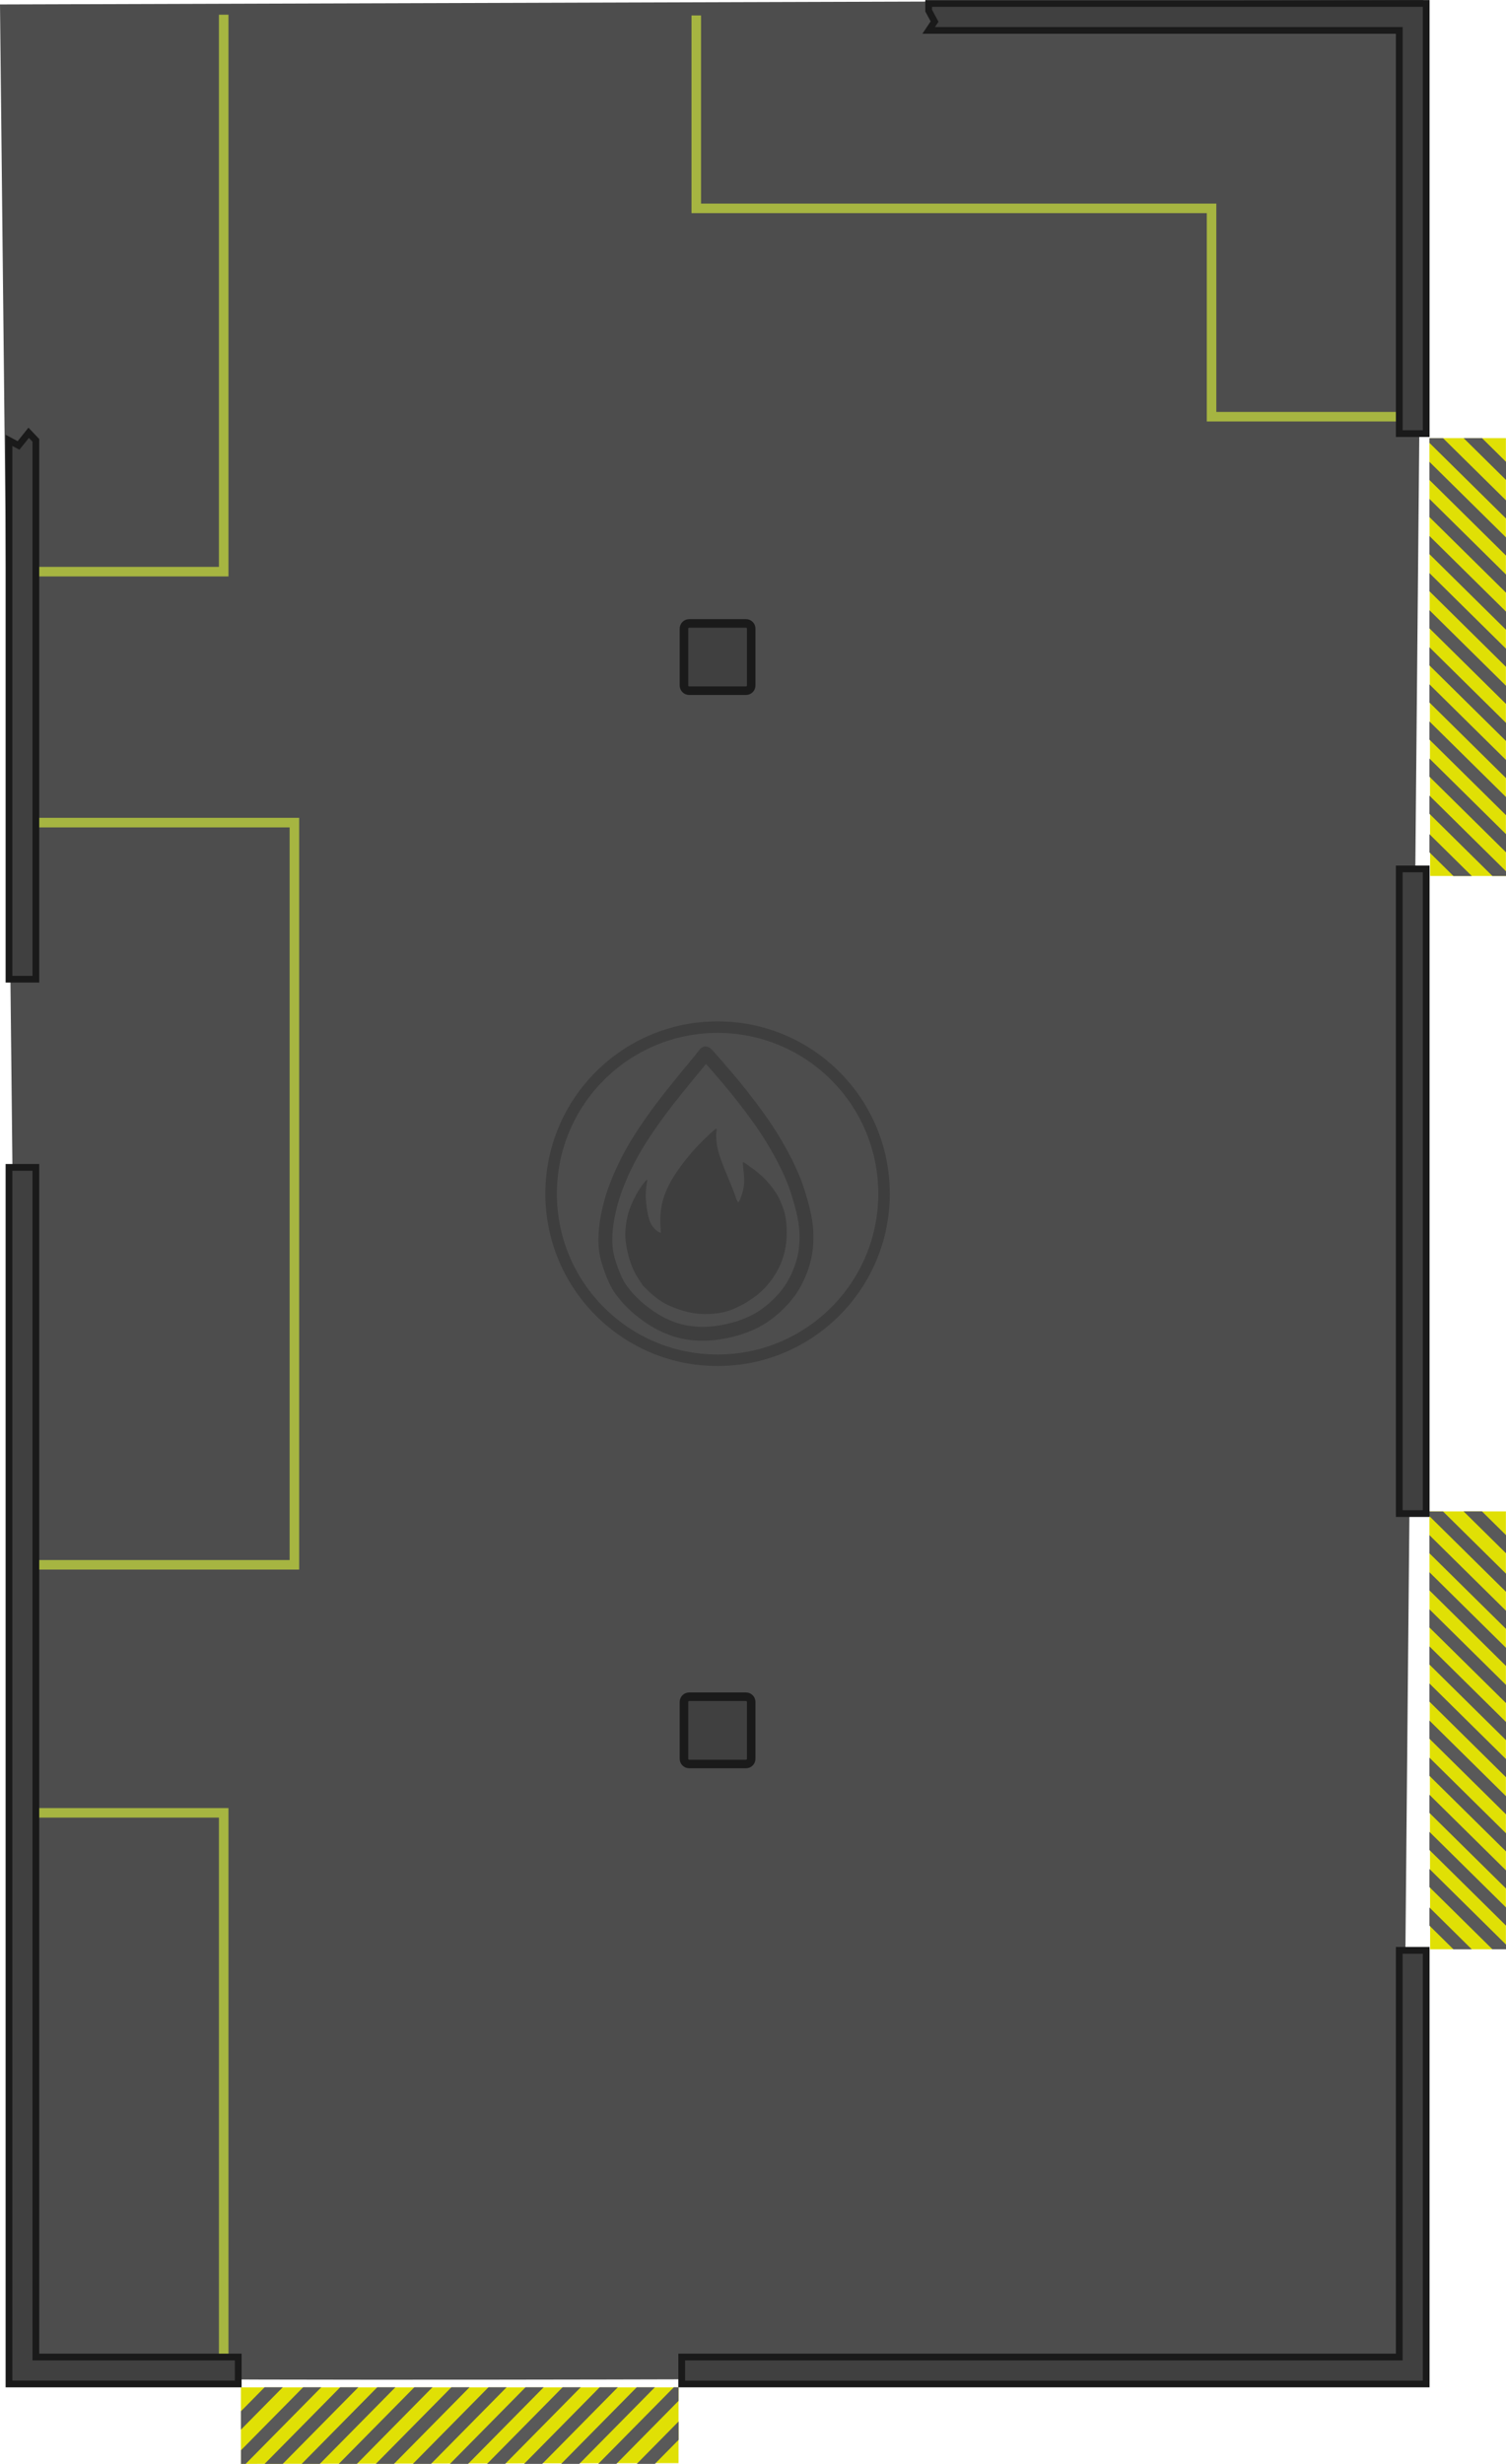 <?xml version="1.0" encoding="UTF-8" standalone="no"?>
<!-- Created with Inkscape (http://www.inkscape.org/) -->

<svg
   width="894.814"
   height="1463.134"
   viewBox="0 0 473.505 774.242"
   version="1.1"
   id="svg1"
   inkscape:version="1.3.2 (091e20e, 2023-11-25, custom)"
   sodipodi:docname="large_warehouse_floor.svg"
   xmlns:inkscape="http://www.inkscape.org/namespaces/inkscape"
   xmlns:sodipodi="http://sodipodi.sourceforge.net/DTD/sodipodi-0.dtd"
   xmlns="http://www.w3.org/2000/svg"
   xmlns:svg="http://www.w3.org/2000/svg">
  <sodipodi:namedview
     id="namedview1"
     pagecolor="#ffffff"
     bordercolor="#000000"
     borderopacity="0.25"
     inkscape:showpageshadow="2"
     inkscape:pageopacity="0.0"
     inkscape:pagecheckerboard="0"
     inkscape:deskcolor="#d1d1d1"
     inkscape:document-units="mm"
     inkscape:zoom="0.17928416"
     inkscape:cx="1508.778"
     inkscape:cy="1843.4423"
     inkscape:window-width="1920"
     inkscape:window-height="1001"
     inkscape:window-x="-9"
     inkscape:window-y="-9"
     inkscape:window-maximized="1"
     inkscape:current-layer="svg1" />
  <defs
     id="defs1">
    <inkscape:path-effect
       effect="bspline"
       id="path-effect437-3-8-4-4"
       is_visible="true"
       lpeversion="1"
       weight="33.333"
       steps="2"
       helper_size="0"
       apply_no_weight="true"
       apply_with_weight="true"
       only_selected="false"
       uniform="false" />
    <inkscape:path-effect
       effect="bspline"
       id="path-effect433-7-2-6-9"
       is_visible="true"
       lpeversion="1"
       weight="33.333"
       steps="2"
       helper_size="0"
       apply_no_weight="true"
       apply_with_weight="true"
       only_selected="false"
       uniform="false" />
    <inkscape:path-effect
       effect="bspline"
       id="path-effect437-3-8-4-4-6"
       is_visible="true"
       lpeversion="1"
       weight="33.333"
       steps="2"
       helper_size="0"
       apply_no_weight="true"
       apply_with_weight="true"
       only_selected="false"
       uniform="false" />
    <inkscape:path-effect
       effect="bspline"
       id="path-effect433-7-2-6-9-2"
       is_visible="true"
       lpeversion="1"
       weight="33.333"
       steps="2"
       helper_size="0"
       apply_no_weight="true"
       apply_with_weight="true"
       only_selected="false"
       uniform="false" />
    <inkscape:path-effect
       effect="bspline"
       id="path-effect437-3-8-4-4-8"
       is_visible="true"
       lpeversion="1"
       weight="33.333"
       steps="2"
       helper_size="0"
       apply_no_weight="true"
       apply_with_weight="true"
       only_selected="false"
       uniform="false" />
    <inkscape:path-effect
       effect="bspline"
       id="path-effect433-7-2-6-9-3"
       is_visible="true"
       lpeversion="1"
       weight="33.333"
       steps="2"
       helper_size="0"
       apply_no_weight="true"
       apply_with_weight="true"
       only_selected="false"
       uniform="false" />
  </defs>
  <g
     inkscape:label="Στρώση 1"
     inkscape:groupmode="layer"
     id="layer1"
     transform="translate(2589.085,214.354)" />
  <g
     id="g1"
     transform="translate(2589.085,214.354)">
    <path
       style="fill:#4d4d4d;fill-opacity:1;stroke:none;stroke-width:2.7;stroke-dasharray:none;stroke-opacity:1"
       d="m -2581.109,532.392 c 15.88,2.371 432.678,0 432.678,0 l 6.841,-746.746 -447.495,1.402 z"
       id="path534"
       sodipodi:nodetypes="ccccc" />
    <g
       id="g518-00"
       transform="translate(6468.585,-10236.061)">
      <path
         id="rect61-6-5-0-8-5-4"
         style="fill:#e0e005;stroke-width:2.628;stroke-linecap:round"
         d="m -8844.329,10771.902 v 23.814 l -137.595,0.233 v -24.047 z"
         sodipodi:nodetypes="ccccc" />
      <g
         id="g517-98">
        <path
           d="m -8950.705,10771.868 -23.768,24.081 h 5.701 l 23.768,-24.081 z"
           style="fill:#595959;fill-opacity:1;stroke-width:0.995;stroke-linecap:round"
           id="path1-3-7" />
        <path
           d="m -8939.05,10771.868 -23.768,24.081 h 5.701 l 23.768,-24.081 z"
           style="fill:#595959;fill-opacity:1;stroke-width:0.995;stroke-linecap:round"
           id="path1-3-1-3" />
        <path
           d="m -8845.811,10771.868 -23.769,24.081 h 5.702 l 19.548,-19.806 v -4.275 z"
           style="fill:#595959;fill-opacity:1;stroke-width:0.995;stroke-linecap:round"
           id="path1-29-1" />
        <path
           d="m -8844.312,10782.62 -13.156,13.329 h 5.702 l 7.454,-7.553 z"
           style="fill:#595959;fill-opacity:1;stroke-width:0.995;stroke-linecap:round"
           id="path1-8-9" />
        <path
           d="m -8962.36,10771.869 -19.547,19.804 v 4.276 h 1.48 l 23.769,-24.081 z"
           style="fill:#595959;fill-opacity:1;stroke-width:0.995;stroke-linecap:round"
           id="path1-90-4" />
        <path
           d="m -8974.47,10771.868 -7.454,7.552 v 5.776 l 13.155,-13.328 z"
           style="fill:#595959;fill-opacity:1;stroke-width:0.995;stroke-linecap:round"
           id="path1-16-1" />
        <path
           d="m -8927.395,10771.868 -23.768,24.081 h 5.701 l 23.768,-24.081 z"
           style="fill:#595959;fill-opacity:1;stroke-width:0.995;stroke-linecap:round"
           id="path1-3-16-7" />
        <path
           d="m -8915.74,10771.868 -23.768,24.081 h 5.701 l 23.768,-24.081 z"
           style="fill:#595959;fill-opacity:1;stroke-width:0.995;stroke-linecap:round"
           id="path1-3-16-4-3" />
        <path
           d="m -8904.086,10771.868 -23.768,24.081 h 5.701 l 23.768,-24.081 z"
           style="fill:#595959;fill-opacity:1;stroke-width:0.995;stroke-linecap:round"
           id="path1-3-16-4-6-10" />
        <path
           d="m -8892.431,10771.868 -23.768,24.081 h 5.701 l 23.768,-24.081 z"
           style="fill:#595959;fill-opacity:1;stroke-width:0.995;stroke-linecap:round"
           id="path1-3-16-4-6-1-0" />
        <path
           d="m -8869.121,10771.868 -23.768,24.081 h 5.701 l 23.768,-24.081 z"
           style="fill:#595959;fill-opacity:1;stroke-width:0.995;stroke-linecap:round"
           id="path1-3-16-4-6-1-8-14" />
        <path
           d="m -8880.776,10771.868 -23.768,24.081 h 5.701 l 23.768,-24.081 z"
           style="fill:#595959;fill-opacity:1;stroke-width:0.995;stroke-linecap:round"
           id="path1-3-16-4-6-1-8-1-4" />
        <path
           d="m -8857.467,10771.868 -23.768,24.081 h 5.701 l 23.768,-24.081 z"
           style="fill:#595959;fill-opacity:1;stroke-width:0.995;stroke-linecap:round"
           id="path1-3-16-4-6-1-8-4-92" />
      </g>
    </g>
    <g
       id="g532"
       transform="translate(6070.867,-9866.413)">
      <g
         id="g518-00-0"
         transform="rotate(90,-8093.113,10678.535)">
        <path
           id="rect61-6-5-0-8-5-4-7"
           style="fill:#e0e005;stroke-width:2.628;stroke-linecap:round"
           d="m -8844.329,10771.902 v 23.814 l -137.595,0.233 v -24.047 z"
           sodipodi:nodetypes="ccccc" />
        <g
           id="g517-98-8">
          <path
             d="m -8950.705,10771.868 -23.768,24.081 h 5.701 l 23.768,-24.081 z"
             style="fill:#595959;fill-opacity:1;stroke-width:0.995;stroke-linecap:round"
             id="path1-3-7-2" />
          <path
             d="m -8939.05,10771.868 -23.768,24.081 h 5.701 l 23.768,-24.081 z"
             style="fill:#595959;fill-opacity:1;stroke-width:0.995;stroke-linecap:round"
             id="path1-3-1-3-5" />
          <path
             d="m -8845.811,10771.868 -23.769,24.081 h 5.702 l 19.548,-19.806 v -4.275 z"
             style="fill:#595959;fill-opacity:1;stroke-width:0.995;stroke-linecap:round"
             id="path1-29-1-0" />
          <path
             d="m -8844.312,10782.62 -13.156,13.329 h 5.702 l 7.454,-7.553 z"
             style="fill:#595959;fill-opacity:1;stroke-width:0.995;stroke-linecap:round"
             id="path1-8-9-8" />
          <path
             d="m -8962.36,10771.869 -19.547,19.804 v 4.276 h 1.48 l 23.769,-24.081 z"
             style="fill:#595959;fill-opacity:1;stroke-width:0.995;stroke-linecap:round"
             id="path1-90-4-8" />
          <path
             d="m -8974.47,10771.868 -7.454,7.552 v 5.776 l 13.155,-13.328 z"
             style="fill:#595959;fill-opacity:1;stroke-width:0.995;stroke-linecap:round"
             id="path1-16-1-4" />
          <path
             d="m -8927.395,10771.868 -23.768,24.081 h 5.701 l 23.768,-24.081 z"
             style="fill:#595959;fill-opacity:1;stroke-width:0.995;stroke-linecap:round"
             id="path1-3-16-7-2" />
          <path
             d="m -8915.74,10771.868 -23.768,24.081 h 5.701 l 23.768,-24.081 z"
             style="fill:#595959;fill-opacity:1;stroke-width:0.995;stroke-linecap:round"
             id="path1-3-16-4-3-3" />
          <path
             d="m -8904.086,10771.868 -23.768,24.081 h 5.701 l 23.768,-24.081 z"
             style="fill:#595959;fill-opacity:1;stroke-width:0.995;stroke-linecap:round"
             id="path1-3-16-4-6-10-6" />
          <path
             d="m -8892.431,10771.868 -23.768,24.081 h 5.701 l 23.768,-24.081 z"
             style="fill:#595959;fill-opacity:1;stroke-width:0.995;stroke-linecap:round"
             id="path1-3-16-4-6-1-0-4" />
          <path
             d="m -8869.121,10771.868 -23.768,24.081 h 5.701 l 23.768,-24.081 z"
             style="fill:#595959;fill-opacity:1;stroke-width:0.995;stroke-linecap:round"
             id="path1-3-16-4-6-1-8-14-0" />
          <path
             d="m -8880.776,10771.868 -23.768,24.081 h 5.701 l 23.768,-24.081 z"
             style="fill:#595959;fill-opacity:1;stroke-width:0.995;stroke-linecap:round"
             id="path1-3-16-4-6-1-8-1-4-7" />
          <path
             d="m -8857.467,10771.868 -23.768,24.081 h 5.701 l 23.768,-24.081 z"
             style="fill:#595959;fill-opacity:1;stroke-width:0.995;stroke-linecap:round"
             id="path1-3-16-4-6-1-8-4-92-1" />
        </g>
      </g>
      <g
         id="g518-00-0-3"
         transform="rotate(90,-8261.749,10847.171)">
        <path
           id="rect61-6-5-0-8-5-4-7-1"
           style="fill:#e0e005;stroke-width:2.628;stroke-linecap:round"
           d="m -8844.329,10771.902 v 23.814 l -137.595,0.233 v -24.047 z"
           sodipodi:nodetypes="ccccc" />
        <g
           id="g517-98-8-2">
          <path
             d="m -8950.705,10771.868 -23.768,24.081 h 5.701 l 23.768,-24.081 z"
             style="fill:#595959;fill-opacity:1;stroke-width:0.995;stroke-linecap:round"
             id="path1-3-7-2-8" />
          <path
             d="m -8939.05,10771.868 -23.768,24.081 h 5.701 l 23.768,-24.081 z"
             style="fill:#595959;fill-opacity:1;stroke-width:0.995;stroke-linecap:round"
             id="path1-3-1-3-5-5" />
          <path
             d="m -8845.811,10771.868 -23.769,24.081 h 5.702 l 19.548,-19.806 v -4.275 z"
             style="fill:#595959;fill-opacity:1;stroke-width:0.995;stroke-linecap:round"
             id="path1-29-1-0-4" />
          <path
             d="m -8844.312,10782.62 -13.156,13.329 h 5.702 l 7.454,-7.553 z"
             style="fill:#595959;fill-opacity:1;stroke-width:0.995;stroke-linecap:round"
             id="path1-8-9-8-7" />
          <path
             d="m -8962.36,10771.869 -19.547,19.804 v 4.276 h 1.48 l 23.769,-24.081 z"
             style="fill:#595959;fill-opacity:1;stroke-width:0.995;stroke-linecap:round"
             id="path1-90-4-8-8" />
          <path
             d="m -8974.47,10771.868 -7.454,7.552 v 5.776 l 13.155,-13.328 z"
             style="fill:#595959;fill-opacity:1;stroke-width:0.995;stroke-linecap:round"
             id="path1-16-1-4-8" />
          <path
             d="m -8927.395,10771.868 -23.768,24.081 h 5.701 l 23.768,-24.081 z"
             style="fill:#595959;fill-opacity:1;stroke-width:0.995;stroke-linecap:round"
             id="path1-3-16-7-2-6" />
          <path
             d="m -8915.74,10771.868 -23.768,24.081 h 5.701 l 23.768,-24.081 z"
             style="fill:#595959;fill-opacity:1;stroke-width:0.995;stroke-linecap:round"
             id="path1-3-16-4-3-3-8" />
          <path
             d="m -8904.086,10771.868 -23.768,24.081 h 5.701 l 23.768,-24.081 z"
             style="fill:#595959;fill-opacity:1;stroke-width:0.995;stroke-linecap:round"
             id="path1-3-16-4-6-10-6-7" />
          <path
             d="m -8892.431,10771.868 -23.768,24.081 h 5.701 l 23.768,-24.081 z"
             style="fill:#595959;fill-opacity:1;stroke-width:0.995;stroke-linecap:round"
             id="path1-3-16-4-6-1-0-4-3" />
          <path
             d="m -8869.121,10771.868 -23.768,24.081 h 5.701 l 23.768,-24.081 z"
             style="fill:#595959;fill-opacity:1;stroke-width:0.995;stroke-linecap:round"
             id="path1-3-16-4-6-1-8-14-0-1" />
          <path
             d="m -8880.776,10771.868 -23.768,24.081 h 5.701 l 23.768,-24.081 z"
             style="fill:#595959;fill-opacity:1;stroke-width:0.995;stroke-linecap:round"
             id="path1-3-16-4-6-1-8-1-4-7-5" />
          <path
             d="m -8857.467,10771.868 -23.768,24.081 h 5.701 l 23.768,-24.081 z"
             style="fill:#595959;fill-opacity:1;stroke-width:0.995;stroke-linecap:round"
             id="path1-3-16-4-6-1-8-4-92-1-6" />
        </g>
      </g>
    </g>
    <path
       style="fill:none;fill-opacity:1;stroke:#a6b541;stroke-width:3;stroke-dasharray:none;stroke-opacity:1"
       d="m -2580.56,44.142 h 84.036 V 277.365 h -84.036"
       id="path73-0-3-96-6-5-3-6-3-7-7-3-0-1-2-49"
       sodipodi:nodetypes="cccc" />
    <path
       style="fill:none;fill-opacity:1;stroke:#a6b541;stroke-width:3;stroke-dasharray:none;stroke-opacity:1"
       d="m -2580.56,355.304 h 61.811 v 175.014"
       id="path73-0-3-96-6-5-3-6-3-7-7-3-0-1-2-4"
       sodipodi:nodetypes="ccc" />
    <path
       style="fill:none;fill-opacity:1;stroke:#a6b541;stroke-width:3;stroke-dasharray:none;stroke-opacity:1"
       d="m -2580.56,-34.718 h 61.811 V -209.733"
       id="path73-0-3-96-6-5-3-6-3-7-7-3-0-1-2-4-6"
       sodipodi:nodetypes="ccc" />
    <path
       style="fill:none;fill-opacity:1;stroke:#a6b541;stroke-width:3;stroke-linecap:butt;stroke-dasharray:none;stroke-opacity:1"
       d="m -2370.168,-209.494 v 60.617 h 162.011 v 65.466 h 61.135"
       id="path584-3"
       sodipodi:nodetypes="ccccc" />
    <g
       id="g570"
       transform="translate(6725.711,822.749)">
      <path
         id="path62644-8-9-1-5"
         style="fill:#404040;fill-opacity:1;stroke:#1a1a1a;stroke-width:2.117;stroke-linecap:square;stroke-linejoin:miter;stroke-miterlimit:24.5;stroke-dasharray:none;stroke-opacity:1;paint-order:markers fill stroke;stop-color:#000000"
         d="m -9311.973,-287.974 v -382.294 h 8.455 v 373.827 h 63.623 v 8.467 z"
         sodipodi:nodetypes="ccccccc" />
      <path
         id="path62644-8-9-1-1-3-7-6"
         style="fill:#404040;fill-opacity:1;stroke:#1a1a1a;stroke-width:2.117;stroke-linecap:square;stroke-linejoin:miter;stroke-miterlimit:24.5;stroke-dasharray:none;stroke-opacity:1;paint-order:markers fill stroke;stop-color:#000000"
         d="m -8874.852,-764.055 h 8.467 v 202.572 h -8.467 z"
         sodipodi:nodetypes="ccccc" />
      <path
         id="path62644-8-9-1-1-3-7-6-5"
         style="fill:#404040;fill-opacity:1;stroke:#1a1a1a;stroke-width:2.117;stroke-linecap:square;stroke-linejoin:miter;stroke-miterlimit:24.5;stroke-dasharray:none;stroke-opacity:1;paint-order:markers fill stroke;stop-color:#000000"
         d="m -9022.812,-1036.018 h 156.427 v 0 l -3e-4,135.169 h -8.466 v -126.703 h -147.96 l 1.852,-2.774 -1.852,-3.44 z m -280.705,137.289 v 169.335 h -8.455 v -169.335 l 3.005,1.599 3.184,-3.98 z"
         sodipodi:nodetypes="ccccccccccccccccc" />
    </g>
    <g
       id="g545-5"
       transform="translate(7178.545,211.217)">
      <g
         id="g285292-7-9-1-4-3-1"
         transform="translate(-11063.141,-1334.659)">
        <ellipse
           style="fill:none;fill-opacity:1;stroke:#000000;stroke-width:3.619;stroke-linejoin:round;stroke-dasharray:none;stroke-opacity:0.2"
           id="ellipse285286-9-5-1-3-2-1"
           cx="1521.127"
           cy="1284.195"
           rx="52.341"
           ry="52.341" />
      </g>
      <g
         id="g544-3"
         transform="matrix(1.09,0,0,1.09,855.576,1.178)"
         style="stroke-width:4;stroke-dasharray:none">
        <path
           style="fill:none;stroke:#000000;stroke-width:1.223;stroke-linecap:round;stroke-linejoin:round;stroke-miterlimit:10;stroke-dasharray:none;stroke-opacity:0.2"
           d="m 200.71,374.34 c 0.362,0.411 1.086,1.234 1.76,2.039 0.674,0.806 1.299,1.595 1.908,2.407 0.609,0.811 1.201,1.645 1.738,2.505 0.537,0.861 1.02,1.749 1.392,2.505 0.373,0.757 0.636,1.382 0.888,2.127 0.252,0.746 0.493,1.612 0.641,2.33 0.148,0.718 0.203,1.288 0.203,1.908 -1e-5,0.619 -0.055,1.288 -0.236,2.001 -0.181,0.713 -0.488,1.469 -0.844,2.105 -0.356,0.636 -0.762,1.151 -1.25,1.65 -0.488,0.499 -1.058,0.981 -1.688,1.371 -0.63,0.389 -1.321,0.685 -2.034,0.905 -0.713,0.219 -1.447,0.362 -2.089,0.433 -0.641,0.071 -1.19,0.071 -1.683,0.033 -0.493,-0.038 -0.932,-0.115 -1.321,-0.214 -0.389,-0.099 -0.729,-0.219 -1.096,-0.373 -0.367,-0.153 -0.762,-0.34 -1.25,-0.647 -0.488,-0.307 -1.069,-0.735 -1.551,-1.168 -0.482,-0.433 -0.866,-0.872 -1.151,-1.239 -0.285,-0.367 -0.471,-0.663 -0.691,-1.146 -0.219,-0.482 -0.471,-1.151 -0.625,-1.71 -0.154,-0.559 -0.208,-1.009 -0.225,-1.502 -0.016,-0.493 0.005,-1.031 0.104,-1.721 0.099,-0.691 0.274,-1.535 0.559,-2.423 0.285,-0.888 0.68,-1.82 1.075,-2.637 0.395,-0.817 0.789,-1.519 1.283,-2.303 0.493,-0.784 1.085,-1.65 1.754,-2.549 0.669,-0.899 1.414,-1.831 2.045,-2.604 0.63,-0.773 1.146,-1.387 1.464,-1.776 0.318,-0.389 0.439,-0.554 0.499,-0.636 0.06,-0.082 0.06,-0.082 0.422,0.329 z"
           id="path435-5-8-7-14"
           inkscape:original-d="m 200.34856,373.92894 c 0.72376,0.82245 1.44742,1.64478 2.17097,2.46701 0.6251,0.78957 1.25006,1.57899 1.87492,2.36833 0.59221,0.83342 1.18428,1.66671 1.77625,2.4999 0.48256,0.88825 0.96499,1.77636 1.44732,2.66437 0.26326,0.6251 0.5264,1.25006 0.78944,1.87493 0.24133,0.86632 0.48254,1.73249 0.72365,2.59858 0.0549,0.57027 0.10976,1.14042 0.16447,1.71046 -0.0547,0.66896 -0.10954,1.33777 -0.16447,2.0065 -0.3069,0.75667 -0.6139,1.51321 -0.92101,2.26965 -0.40559,0.51545 -0.81127,1.03077 -1.21706,1.54599 -0.57006,0.48256 -1.1402,0.96498 -1.71046,1.44731 -0.69067,0.29616 -1.38142,0.59219 -2.07229,0.88813 -0.73452,0.14265 -1.46913,0.28518 -2.20386,0.42761 -0.54813,1.1e-4 -1.09635,1.1e-4 -1.64468,0 -0.43848,-0.0767 -0.87705,-0.15339 -1.31574,-0.23025 -0.33979,-0.12051 -0.67969,-0.24111 -1.01969,-0.36183 -0.39462,-0.18629 -0.78934,-0.37269 -1.18417,-0.55919 -0.58102,-0.42751 -1.16212,-0.85512 -1.74335,-1.28284 -0.38366,-0.43848 -0.76741,-0.87706 -1.15127,-1.31574 -0.18629,-0.29594 -0.37268,-0.59198 -0.55919,-0.88813 -0.25208,-0.66874 -0.50426,-1.33755 -0.75655,-2.0065 -0.0547,-0.44944 -0.10954,-0.89898 -0.16447,-1.34863 0.022,-0.53716 0.044,-1.07441 0.0658,-1.61178 0.17555,-0.84417 0.35098,-1.68842 0.5263,-2.53279 0.39484,-0.93189 0.78955,-1.86386 1.18416,-2.79595 0.39484,-0.70163 0.78955,-1.40334 1.18417,-2.10518 0.5922,-0.8661 1.18427,-1.73228 1.77624,-2.59858 0.74571,-0.93189 1.49128,-1.86385 2.23676,-2.79594 0.51545,-0.61392 1.03077,-1.22792 1.54599,-1.84204 0.12072,-0.16436 0.24133,-0.32882 0.36183,-0.4934 z"
           inkscape:path-effect="#path-effect437-3-8-4-4-8"
           transform="matrix(3.27,0,0,3.27,-10197.645,-1310.691)" />
        <path
           style="fill:#000000;fill-opacity:0.2;stroke:none;stroke-width:1.223;stroke-linecap:round;stroke-linejoin:round;stroke-miterlimit:10;stroke-dasharray:none"
           d="m 194.81,394.429 c -0.226,-0.331 -0.451,-0.662 -0.652,-1.03 -0.201,-0.368 -0.376,-0.774 -0.53,-1.284 -0.154,-0.51 -0.285,-1.124 -0.34,-1.628 -0.055,-0.504 -0.033,-0.899 0.022,-1.338 0.055,-0.439 0.143,-0.921 0.329,-1.453 0.186,-0.532 0.471,-1.113 0.746,-1.568 0.274,-0.455 0.537,-0.784 0.674,-0.932 0.137,-0.148 0.148,-0.115 0.126,0.038 -0.022,0.153 -0.077,0.428 -0.104,0.757 -0.027,0.329 -0.027,0.713 0.017,1.168 0.044,0.455 0.132,0.981 0.241,1.354 0.11,0.373 0.241,0.592 0.373,0.762 0.132,0.17 0.263,0.291 0.378,0.367 0.115,0.077 0.214,0.11 0.263,0.126 0.049,0.016 0.049,0.016 0.033,-0.186 -0.016,-0.203 -0.049,-0.608 -0.038,-1.069 0.011,-0.461 0.066,-0.976 0.197,-1.491 0.132,-0.515 0.34,-1.031 0.603,-1.535 0.263,-0.504 0.581,-0.998 0.948,-1.502 0.367,-0.504 0.784,-1.02 1.157,-1.442 0.373,-0.422 0.702,-0.751 1.036,-1.075 0.334,-0.323 0.674,-0.641 0.85,-0.778 0.175,-0.137 0.186,-0.093 0.175,0.022 -0.011,0.115 -0.044,0.302 -0.038,0.614 0.005,0.312 0.049,0.751 0.181,1.255 0.132,0.504 0.351,1.075 0.57,1.617 0.219,0.543 0.439,1.058 0.592,1.436 0.153,0.378 0.241,0.619 0.323,0.85 0.082,0.23 0.159,0.45 0.219,0.543 0.06,0.093 0.104,0.06 0.197,-0.143 0.093,-0.203 0.236,-0.576 0.312,-0.954 0.077,-0.378 0.088,-0.762 0.06,-1.173 -0.027,-0.411 -0.093,-0.85 -0.104,-1.053 -0.011,-0.203 0.033,-0.17 0.17,-0.077 0.137,0.093 0.367,0.247 0.691,0.488 0.323,0.241 0.74,0.57 1.118,0.959 0.378,0.389 0.718,0.839 0.93,1.161 0.212,0.322 0.295,0.516 0.378,0.71 0.014,0.029 0.028,0.058 0.035,0.072 0.007,0.015 0.007,0.015 0.013,0.03 0.006,0.016 0.069,0.176 0.152,0.385 0.083,0.21 0.211,0.534 0.291,1.037 0.08,0.504 0.114,1.188 0.08,1.779 -0.033,0.59 -0.132,1.087 -0.27,1.562 -0.138,0.475 -0.315,0.927 -0.64,1.479 -0.326,0.552 -0.8,1.203 -1.457,1.777 -0.657,0.574 -1.495,1.071 -2.191,1.374 -0.695,0.304 -1.247,0.414 -1.832,0.469 -0.585,0.055 -1.203,0.055 -1.821,-0.044 -0.618,-0.099 -1.236,-0.298 -1.705,-0.48 -0.469,-0.182 -0.789,-0.348 -1.088,-0.534 -0.299,-0.187 -0.602,-0.414 -0.863,-0.642 -0.261,-0.229 -0.542,-0.512 -0.81,-0.781 z"
           id="path431-8-1-4-5"
           inkscape:path-effect="#path-effect433-7-2-6-9-3"
           inkscape:original-d="m 194.80966,394.42882 c 0,0 -0.4512,-0.6617 -0.67693,-0.99274 -0.17533,-0.40558 -0.35076,-0.81126 -0.5263,-1.21705 -0.13147,-0.61392 -0.26304,-1.22792 -0.39472,-1.84204 0.022,-0.39462 0.044,-0.78933 0.0658,-1.18416 0.0878,-0.48234 0.17554,-0.96477 0.26315,-1.44731 0.28519,-0.58103 0.57026,-1.16213 0.85523,-1.74336 0.26326,-0.32883 0.5264,-0.65776 0.78944,-0.9868 0.0111,0.033 0.022,0.0659 0.0329,0.0987 -0.0547,0.27423 -0.10954,0.54833 -0.16447,0.82234 1.1e-4,0.38387 1.1e-4,0.76762 0,1.15127 0.0878,0.52641 0.17554,1.0527 0.26315,1.57888 0.13169,0.21941 0.26326,0.43869 0.39472,0.65787 0.13169,0.12072 0.26326,0.24133 0.39472,0.36183 0.0988,0.033 0.19747,0.0659 0.29605,0.0987 2e-5,-10e-6 3e-5,-2e-5 5e-5,-3e-5 -0.0328,-0.40558 -0.0657,-0.81126 -0.0987,-1.21706 0.0549,-0.51523 0.10975,-1.03055 0.16446,-1.54599 0.20844,-0.51523 0.41676,-1.03055 0.62498,-1.54599 0.31808,-0.49331 0.63605,-0.9867 0.95391,-1.48021 0.41677,-0.51523 0.83341,-1.03055 1.24995,-1.54599 0.32905,-0.32883 0.65798,-0.65776 0.9868,-0.9868 0.34002,-0.31787 0.67991,-0.63584 1.0197,-0.95391 0.0111,0.044 0.022,0.0878 0.0329,0.13157 -0.0328,0.18651 -0.0657,0.3729 -0.0987,0.55919 0.044,0.43869 0.0878,0.87726 0.13157,1.31574 0.2194,0.57027 0.43869,1.14041 0.65788,1.71045 0.2194,0.51545 0.43869,1.03077 0.65786,1.546 0.0878,0.24133 0.17554,0.48254 0.26315,0.72365 0.0769,0.21941 0.15361,0.43869 0.23026,0.65787 0.044,-0.0328 0.0878,-0.0657 0.13157,-0.0987 0.14265,-0.37269 0.28519,-0.74547 0.42761,-1.11838 0.0111,-0.38365 0.022,-0.7674 0.0329,-1.15127 -0.0657,-0.43848 -0.13146,-0.87705 -0.19735,-1.31573 0.044,0.033 0.0878,0.0659 0.13157,0.0987 0.23036,0.15361 0.46061,0.30711 0.69076,0.4605 0.41677,0.32905 0.83341,0.65798 1.24995,0.98681 0.34002,0.44966 0.67967,0.89892 1.0197,1.34863 0.0833,0.19431 0.24974,0.5827 0.24974,0.5827 0.0139,0.029 0.0279,0.0579 0.0418,0.0869 1e-5,-10e-6 1e-5,-2e-5 2e-5,-3e-5 0.0123,0.0311 0.0755,0.19111 0.11319,0.28666 0.12789,0.3239 0.25567,0.64776 0.38346,0.97151 0.0331,0.68409 0.0663,1.36865 0.0993,2.05281 -0.0992,0.49676 -0.19855,0.9934 -0.29798,1.48994 -0.17648,0.45262 -0.35307,0.90511 -0.52976,1.3575 -0.47447,0.65129 -0.94904,1.30243 -1.42373,1.95348 -0.83868,0.49677 -1.67745,0.99341 -2.51634,1.48995 -0.55173,0.11047 -1.10355,0.22084 -1.6555,0.33109 -0.61795,1.1e-4 -1.23599,1.1e-4 -1.85415,0 -0.61795,-0.19855 -1.23599,-0.39721 -1.85415,-0.59597 -0.31996,-0.16545 -0.64001,-0.33099 -0.96018,-0.49665 -0.27743,-0.20801 -0.58021,-0.43503 -0.84868,-0.63633 -0.25388,-0.25584 -0.80256,-0.80874 -0.80256,-0.80874 z"
           transform="matrix(3.27,0,0,3.27,-10197.645,-1310.691)"
           sodipodi:nodetypes="ccccccccccccccssccccccccccccccccccccccccsccccccccccccc" />
      </g>
    </g>
    <path
       id="path51406"
       style="fill:#404040;fill-opacity:1;stroke:#1a1a1a;stroke-width:2.69;stroke-linecap:round;stroke-dasharray:none;stroke-opacity:1;paint-order:fill markers stroke;stop-color:#000000"
       d="m -2372.393,318.821 c -0.911,0 -1.645,0.734 -1.645,1.645 v 17.847 c 0,0.911 0.733,1.645 1.645,1.645 h 17.848 c 0.911,0 1.645,-0.734 1.645,-1.645 v -17.847 c 0,-0.911 -0.734,-1.645 -1.645,-1.645 z"
       sodipodi:nodetypes="sssssssss" />
    <path
       id="path51406-1"
       style="fill:#404040;fill-opacity:1;stroke:#1a1a1a;stroke-width:2.69;stroke-linecap:round;stroke-dasharray:none;stroke-opacity:1;paint-order:fill markers stroke;stop-color:#000000"
       d="m -2372.393,-18.452 c -0.911,0 -1.645,0.734 -1.645,1.645 V 1.041 c 0,0.911 0.733,1.645 1.645,1.645 h 17.848 c 0.911,0 1.645,-0.734 1.645,-1.645 V -16.806 c 0,-0.911 -0.734,-1.645 -1.645,-1.645 z"
       sodipodi:nodetypes="sssssssss" />
    <path
       id="path62644-8-9-1-1-3-7-6-3"
       style="fill:#404040;fill-opacity:1;stroke:#1a1a1a;stroke-width:2.117;stroke-linecap:square;stroke-linejoin:miter;stroke-miterlimit:24.5;stroke-dasharray:none;stroke-opacity:1;paint-order:markers fill stroke;stop-color:#000000"
       d="m -2374.747,534.776 v -8.467 h 225.605 V 398.518 h 8.467 v 136.257 z"
       sodipodi:nodetypes="ccccccc" />
  </g>
</svg>

